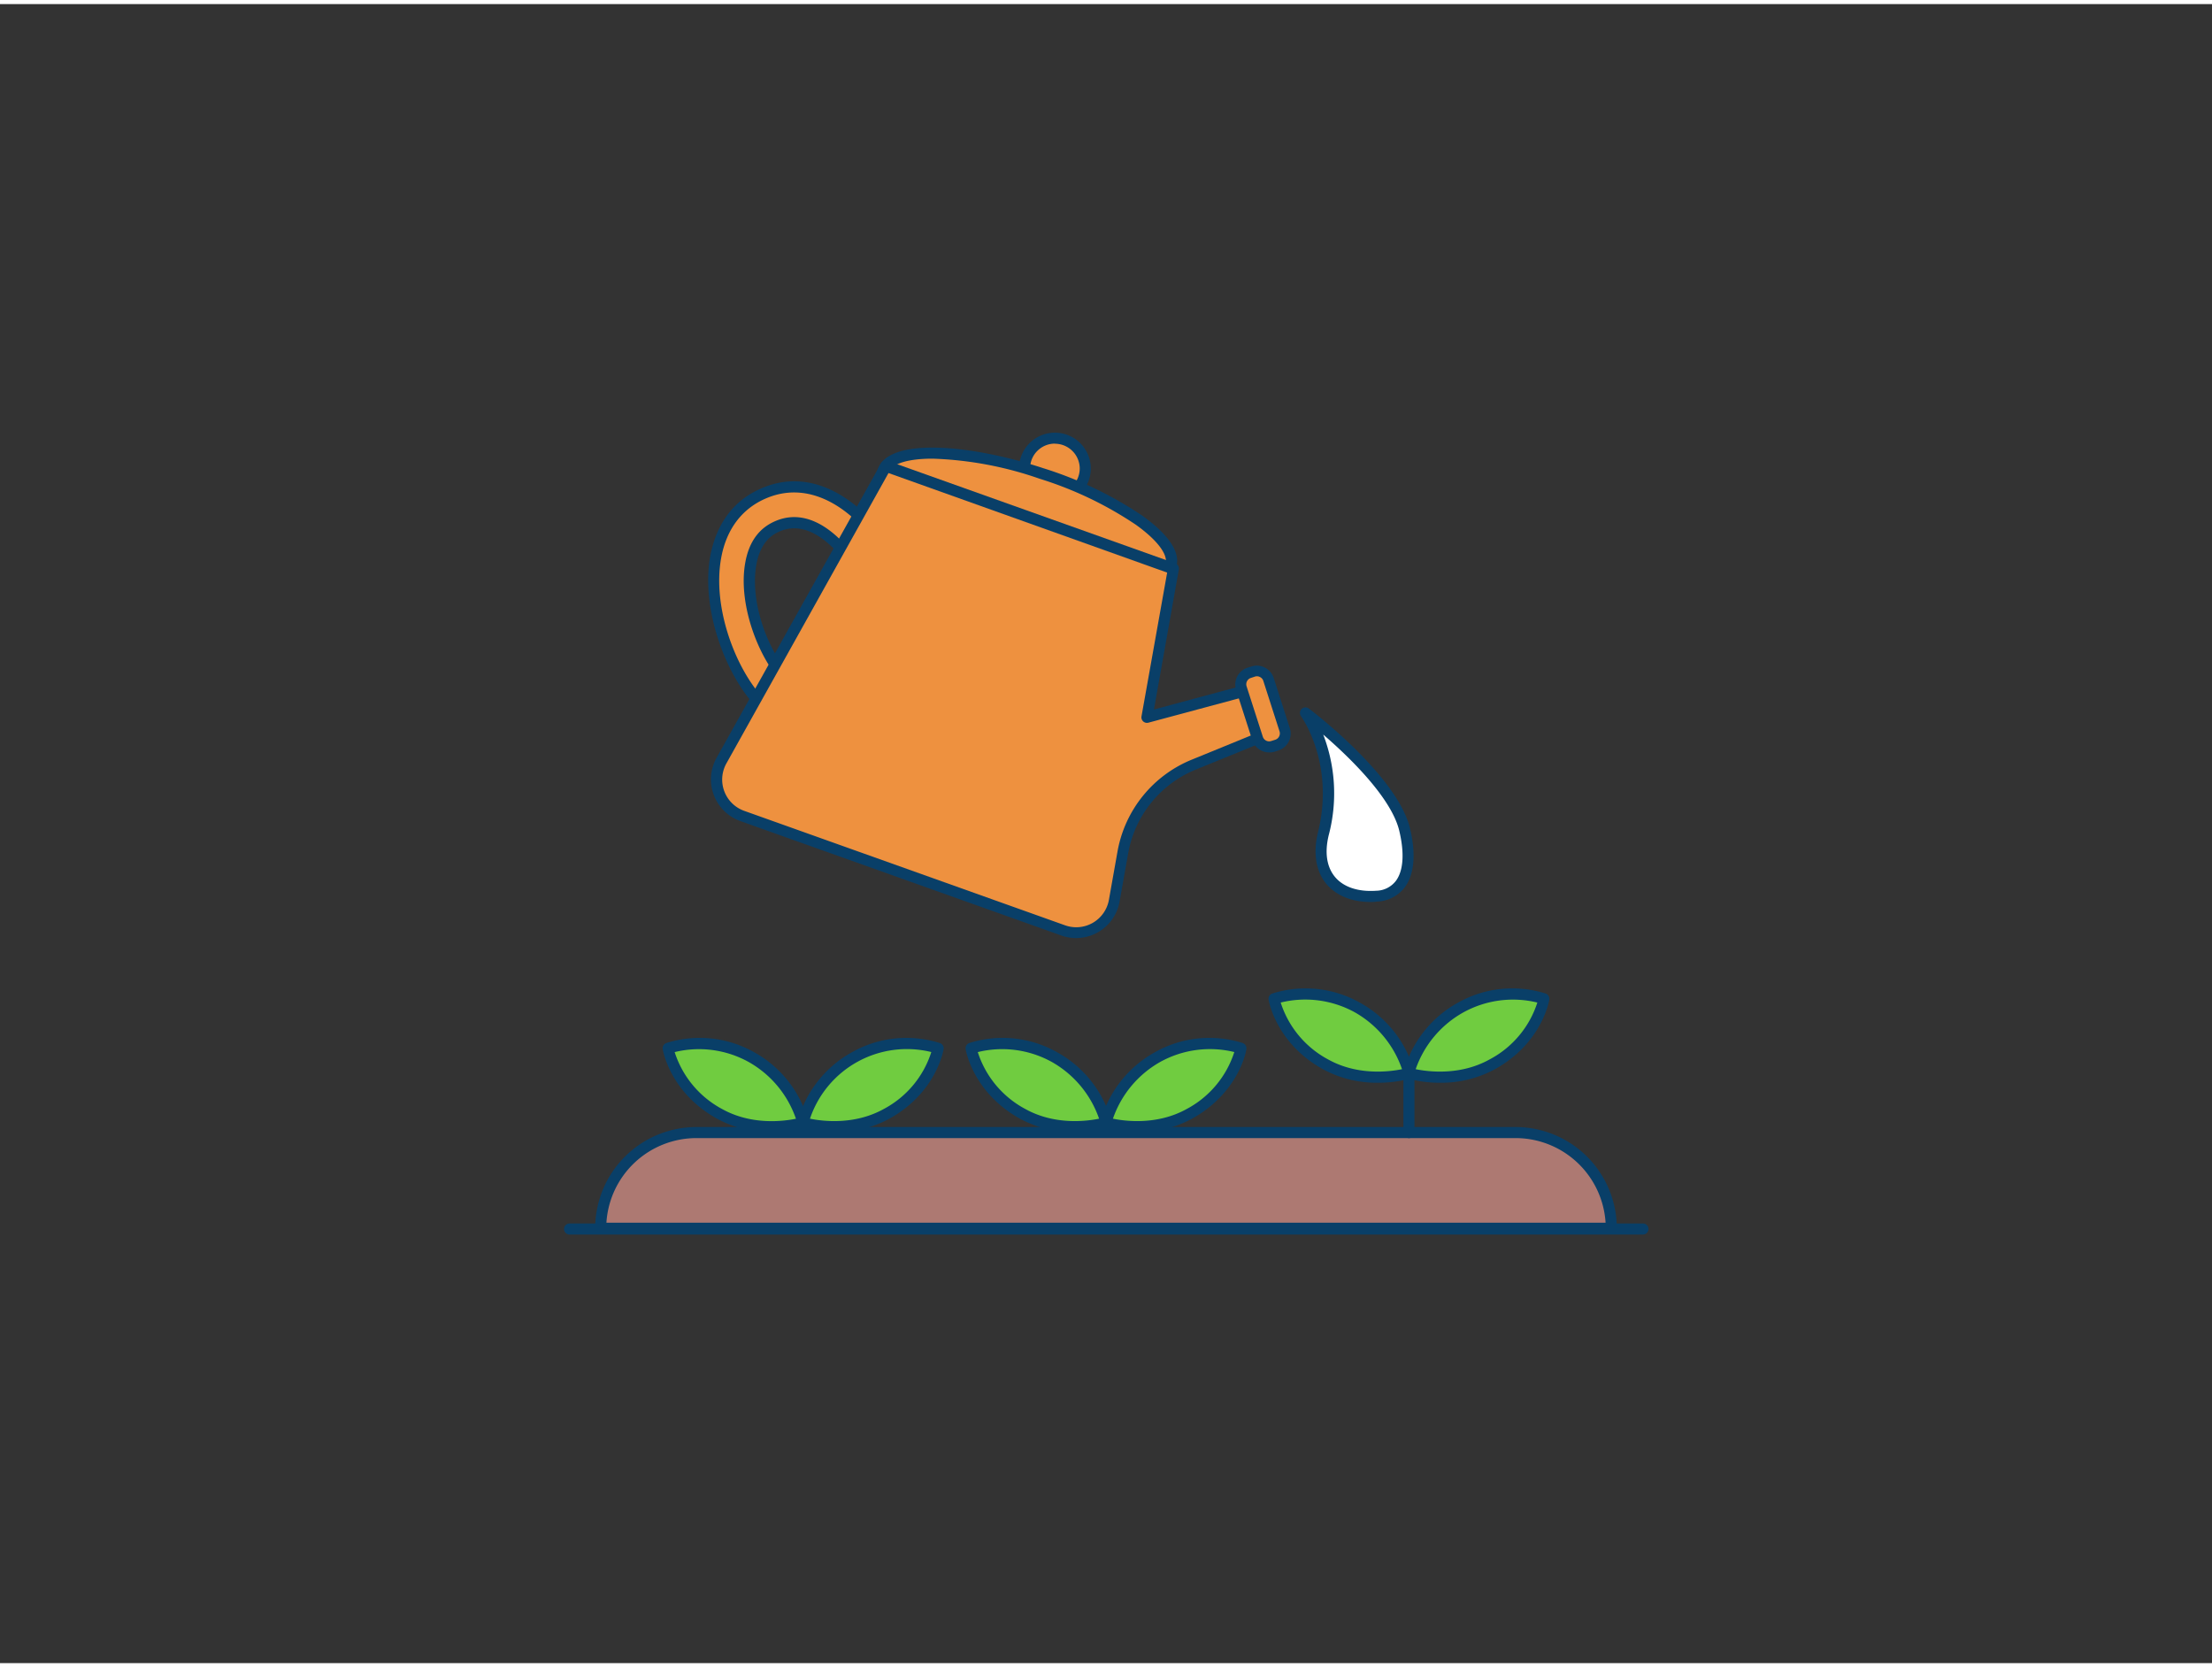 <svg xmlns="http://www.w3.org/2000/svg" viewBox="0 0 400 300" width="406" height="306" class="illustration styles_illustrationTablet__1DWOa"><rect x="0" y="0" width="400" height="300" fill="#333333" stroke="none"/><g id="_335_watering_plant_outline" data-name="#335_watering_plant_outline"><circle cx="190.76" cy="83.99" r="5.49" fill="#ee913f"></circle><path d="M190.76,90.48A6.49,6.49,0,1,1,197.25,84,6.5,6.5,0,0,1,190.76,90.48Zm0-11A4.49,4.49,0,1,0,195.25,84,4.5,4.5,0,0,0,190.76,79.5Z" fill="#093f68"></path><ellipse cx="185.67" cy="93.04" rx="8.58" ry="27.38" transform="translate(39.18 240.24) rotate(-71.75)" fill="#ee913f"></ellipse><path d="M202.76,105.87c-5.76,0-13.19-1.46-20.09-3.73a68.56,68.56,0,0,1-17.87-8.59c-4.86-3.49-7-6.74-6.09-9.4,1.95-5.91,16.89-4.52,30-.21a68.56,68.56,0,0,1,17.87,8.58c4.86,3.49,7,6.74,6.08,9.4S207.9,105.87,202.76,105.87ZM168.64,82.2c-4.55,0-7.49.94-8,2.57s1.45,4.35,5.35,7.15a66.32,66.32,0,0,0,17.33,8.32c14.77,4.86,26.31,4.46,27.43,1.06.56-1.68-1.44-4.35-5.35-7.15A66.48,66.48,0,0,0,188,85.83,65,65,0,0,0,168.64,82.2Z" fill="#093f68"></path><path d="M108.63,204.06H291.37a0,0,0,0,1,0,0v0a17.3,17.3,0,0,1-17.3,17.3H125.93a17.3,17.3,0,0,1-17.3-17.3v0A0,0,0,0,1,108.63,204.06Z" transform="translate(400 425.41) rotate(-180)" fill="#ad7972"></path><path d="M291.37,222.36H108.63a1,1,0,0,1-1-1,18.32,18.32,0,0,1,18.3-18.3H274.07a18.32,18.32,0,0,1,18.3,18.3A1,1,0,0,1,291.37,222.36Zm-181.71-2H290.34a16.32,16.32,0,0,0-16.27-15.3H125.93A16.32,16.32,0,0,0,109.66,220.36Z" fill="#093f68"></path><path d="M254.78,205.06a1,1,0,0,1-1-1V191.8a1,1,0,0,1,2,0v12.26A1,1,0,0,1,254.78,205.06Z" fill="#093f68"></path><path d="M230.39,179.86s1.2,7.38,9.36,11.88c7.2,4,15,1.59,15,1.59a19.43,19.43,0,0,0-9.35-11.88A19.14,19.14,0,0,0,230.39,179.86Z" fill="#70cc40"></path><path d="M249.15,195.05a20.38,20.38,0,0,1-9.89-2.43c-8.48-4.68-9.8-12.28-9.86-12.6a1,1,0,0,1,.64-1.09,20,20,0,0,1,15.87,1.64,20.32,20.32,0,0,1,9.85,12.55,1,1,0,0,1-.68,1.17A22.45,22.45,0,0,1,249.15,195.05Zm-17.56-14.5a17.82,17.82,0,0,0,8.64,10.32c5.3,2.93,11.06,2.19,13.3,1.73A18.82,18.82,0,0,0,245,182.32,18.58,18.58,0,0,0,231.59,180.55Zm-1.2-.69h0Z" fill="#093f68"></path><path d="M279.18,179.86s-1.2,7.38-9.36,11.88c-7.2,4-15,1.59-15,1.59a19.47,19.47,0,0,1,9.36-11.88A19.14,19.14,0,0,1,279.18,179.86Z" fill="#70cc40"></path><path d="M260.41,195.05a22.33,22.33,0,0,1-5.92-.76,1,1,0,0,1-.68-1.17,20.33,20.33,0,0,1,9.84-12.55,20,20,0,0,1,15.88-1.64,1,1,0,0,1,.63,1.09c-.05.32-1.37,7.92-9.86,12.6A20.35,20.35,0,0,1,260.41,195.05ZM256,192.6c2.24.46,8,1.2,13.3-1.73A17.76,17.76,0,0,0,278,180.55a18.58,18.58,0,0,0-13.36,1.77A18.82,18.82,0,0,0,256,192.6Z" fill="#093f68"></path><path d="M175.61,188.82s1.2,7.38,9.35,11.88c7.2,4,15,1.59,15,1.59a19.48,19.48,0,0,0-9.35-11.88A19.14,19.14,0,0,0,175.61,188.82Z" fill="#70cc40"></path><path d="M194.37,204a20.38,20.38,0,0,1-9.89-2.43c-8.48-4.68-9.81-12.28-9.86-12.6a1,1,0,0,1,.63-1.09,20,20,0,0,1,15.88,1.64A20.37,20.37,0,0,1,201,202.08a1,1,0,0,1-.69,1.17A22.33,22.33,0,0,1,194.37,204Zm-17.56-14.5a17.82,17.82,0,0,0,8.64,10.32c5.3,2.93,11.06,2.19,13.3,1.73a18.85,18.85,0,0,0-8.59-10.28A18.55,18.55,0,0,0,176.81,189.51Zm-1.2-.69h0Z" fill="#093f68"></path><path d="M224.39,188.82s-1.2,7.38-9.35,11.88c-7.2,4-15,1.59-15,1.59a19.48,19.48,0,0,1,9.35-11.88A19.14,19.14,0,0,1,224.39,188.82Z" fill="#70cc40"></path><path d="M205.63,204a22.33,22.33,0,0,1-5.92-.76,1,1,0,0,1-.69-1.17,20.37,20.37,0,0,1,9.85-12.55,20,20,0,0,1,15.88-1.64,1,1,0,0,1,.63,1.09c0,.32-1.38,7.92-9.86,12.6A20.38,20.38,0,0,1,205.63,204Zm-4.38-2.45c2.24.46,8,1.2,13.3-1.73a17.79,17.79,0,0,0,8.65-10.32,18.58,18.58,0,0,0-13.36,1.77A18.85,18.85,0,0,0,201.25,201.56Z" fill="#093f68"></path><path d="M120.82,188.82s1.2,7.38,9.36,11.88c7.2,4,15,1.59,15,1.59a19.47,19.47,0,0,0-9.36-11.88A19.14,19.14,0,0,0,120.82,188.82Z" fill="#70cc40"></path><path d="M139.59,204a20.35,20.35,0,0,1-9.89-2.43c-8.49-4.68-9.81-12.28-9.86-12.6a1,1,0,0,1,.63-1.09,20,20,0,0,1,15.88,1.64,20.33,20.33,0,0,1,9.84,12.55,1,1,0,0,1-.68,1.17A22.33,22.33,0,0,1,139.59,204ZM122,189.51a17.84,17.84,0,0,0,8.63,10.32c5.3,2.93,11.06,2.19,13.3,1.73a18.77,18.77,0,0,0-8.58-10.28A18.55,18.55,0,0,0,122,189.51Zm-1.2-.69Z" fill="#093f68"></path><path d="M169.61,188.82s-1.2,7.38-9.36,11.88c-7.2,4-15,1.59-15,1.59a19.43,19.43,0,0,1,9.35-11.88A19.14,19.14,0,0,1,169.61,188.82Z" fill="#70cc40"></path><path d="M150.85,204a22.45,22.45,0,0,1-5.93-.76,1,1,0,0,1-.68-1.17,20.32,20.32,0,0,1,9.85-12.55A20,20,0,0,1,170,187.89a1,1,0,0,1,.64,1.09c-.06.32-1.38,7.92-9.86,12.6A20.38,20.38,0,0,1,150.85,204Zm-4.38-2.45c2.24.46,8,1.2,13.3-1.73a17.72,17.72,0,0,0,8.64-10.32,18.49,18.49,0,0,0-21.94,12.05Z" fill="#093f68"></path><path d="M138.51,127a3.22,3.22,0,0,0,3.45-5.21c-4-4.31-7.48-13.4-6.22-20.56.56-3.15,2-5.34,4.27-6.52,7.69-4,14.12,6.4,14.18,6.5a3.22,3.22,0,1,0,5.5-3.34c-3.3-5.42-12.27-14.25-22.64-8.88-4.09,2.12-6.74,6-7.64,11.12-1.63,9.22,2.7,20.48,7.82,26A3.1,3.1,0,0,0,138.51,127Z" fill="#ee913f"></path><path d="M139.6,128.17a4.18,4.18,0,0,1-1.43-.25h0a4.3,4.3,0,0,1-1.68-1.11c-5.28-5.74-9.74-17.37-8.07-26.89,1-5.47,3.79-9.57,8.17-11.83,11-5.72,20.49,3.54,24,9.24a4.22,4.22,0,0,1-7.21,4.38c-.06-.09-6.05-9.67-12.87-6.13-2,1-3.24,3-3.74,5.8-1.21,6.86,2.16,15.58,6,19.71a4.24,4.24,0,0,1,1.11,3,4.23,4.23,0,0,1-4.21,4Zm-.75-2.13a2.22,2.22,0,0,0,2.38-3.59c-4.14-4.49-7.79-14-6.47-21.41.61-3.48,2.22-5.91,4.79-7.24,8.53-4.42,15.43,6.76,15.5,6.88a2.22,2.22,0,0,0,3.79-2.31c-3.13-5.14-11.62-13.54-21.33-8.51-3.81,2-6.27,5.57-7.12,10.41-1.57,8.91,2.62,19.8,7.57,25.18a2.21,2.21,0,0,0,.89.59Z" fill="#093f68"></path><path d="M134.24,146.8l58,20.68a7,7,0,0,0,9.26-5.38l1.54-8.66a21.26,21.26,0,0,1,12.88-15.95L229.42,132l-3.56-8-18.47,5,4.78-26.86-52-18.54-29.72,53.24A7,7,0,0,0,134.24,146.8Z" fill="#ee913f"></path><path d="M194.59,168.89a8,8,0,0,1-2.69-.47l-58-20.68h0a8,8,0,0,1-4.31-11.46l29.73-53.23a1,1,0,0,1,1.2-.46l52,18.54a1,1,0,0,1,.65,1.12l-4.5,25.31L225.6,123a1,1,0,0,1,1.17.56l3.56,8a1,1,0,0,1,0,.78,1,1,0,0,1-.55.56l-13.51,5.51A20.14,20.14,0,0,0,204,153.61l-1.54,8.66a8,8,0,0,1-7.89,6.62Zm-60-23,58,20.69a6,6,0,0,0,7.94-4.62l1.54-8.66a22.11,22.11,0,0,1,13.48-16.69l12.55-5.13-2.79-6.28-17.64,4.74a1,1,0,0,1-1.25-1.14l4.64-26-50.39-18-29.31,52.5a6,6,0,0,0,3.23,8.59Z" fill="#093f68"></path><rect x="225.81" y="120.44" width="5.17" height="13.99" rx="2.2" transform="translate(484.85 178.85) rotate(162.18)" fill="#ee913f"></rect><path d="M229.51,135.32a3.22,3.22,0,0,1-3.06-2.22L223.52,124a3.21,3.21,0,0,1,2.07-4l.73-.23a3.21,3.21,0,0,1,4,2.07l2.93,9.12a3.21,3.21,0,0,1-2.07,4l-.73.24A3.27,3.27,0,0,1,229.51,135.32Zm-2.21-13.77a1.19,1.19,0,0,0-.37.06l-.73.24a1.21,1.21,0,0,0-.78,1.51l2.94,9.13a1.2,1.2,0,0,0,1.51.77h0l.73-.23a1.21,1.21,0,0,0,.78-1.52l-2.93-9.12a1.16,1.16,0,0,0-.6-.7A1.18,1.18,0,0,0,227.3,121.55Z" fill="#093f68"></path><path d="M254,149.3c1.74,7.26-.26,11.69-5.07,12-7.28.51-11.41-4.09-9.63-11.31,3.26-13.19-3.22-21.82-3.22-21.82S251.82,140.07,254,149.3Z" fill="#fff"></path><path d="M247.89,162.37c-3.4,0-6.2-1.13-8-3.22-1.93-2.29-2.48-5.62-1.56-9.37,3.1-12.53-3-20.9-3.06-21a1,1,0,0,1,.1-1.31,1,1,0,0,1,1.31-.09c.65.49,16,12.2,18.29,21.66h0c1.11,4.62.79,8.3-.92,10.64a6.59,6.59,0,0,1-5.05,2.61C248.64,162.35,248.26,162.37,247.89,162.37Zm-8.61-30.28a29.54,29.54,0,0,1,1,18.17c-.77,3.15-.38,5.78,1.15,7.6s4.18,2.7,7.44,2.47a4.57,4.57,0,0,0,3.57-1.81c1.34-1.82,1.55-5,.6-9C251.62,143.52,244,136.17,239.28,132.09Z" fill="#093f68"></path><path d="M297.05,222.5H103a1,1,0,1,1,0-2h194.1a1,1,0,0,1,0,2Z" fill="#093f68"></path></g></svg>